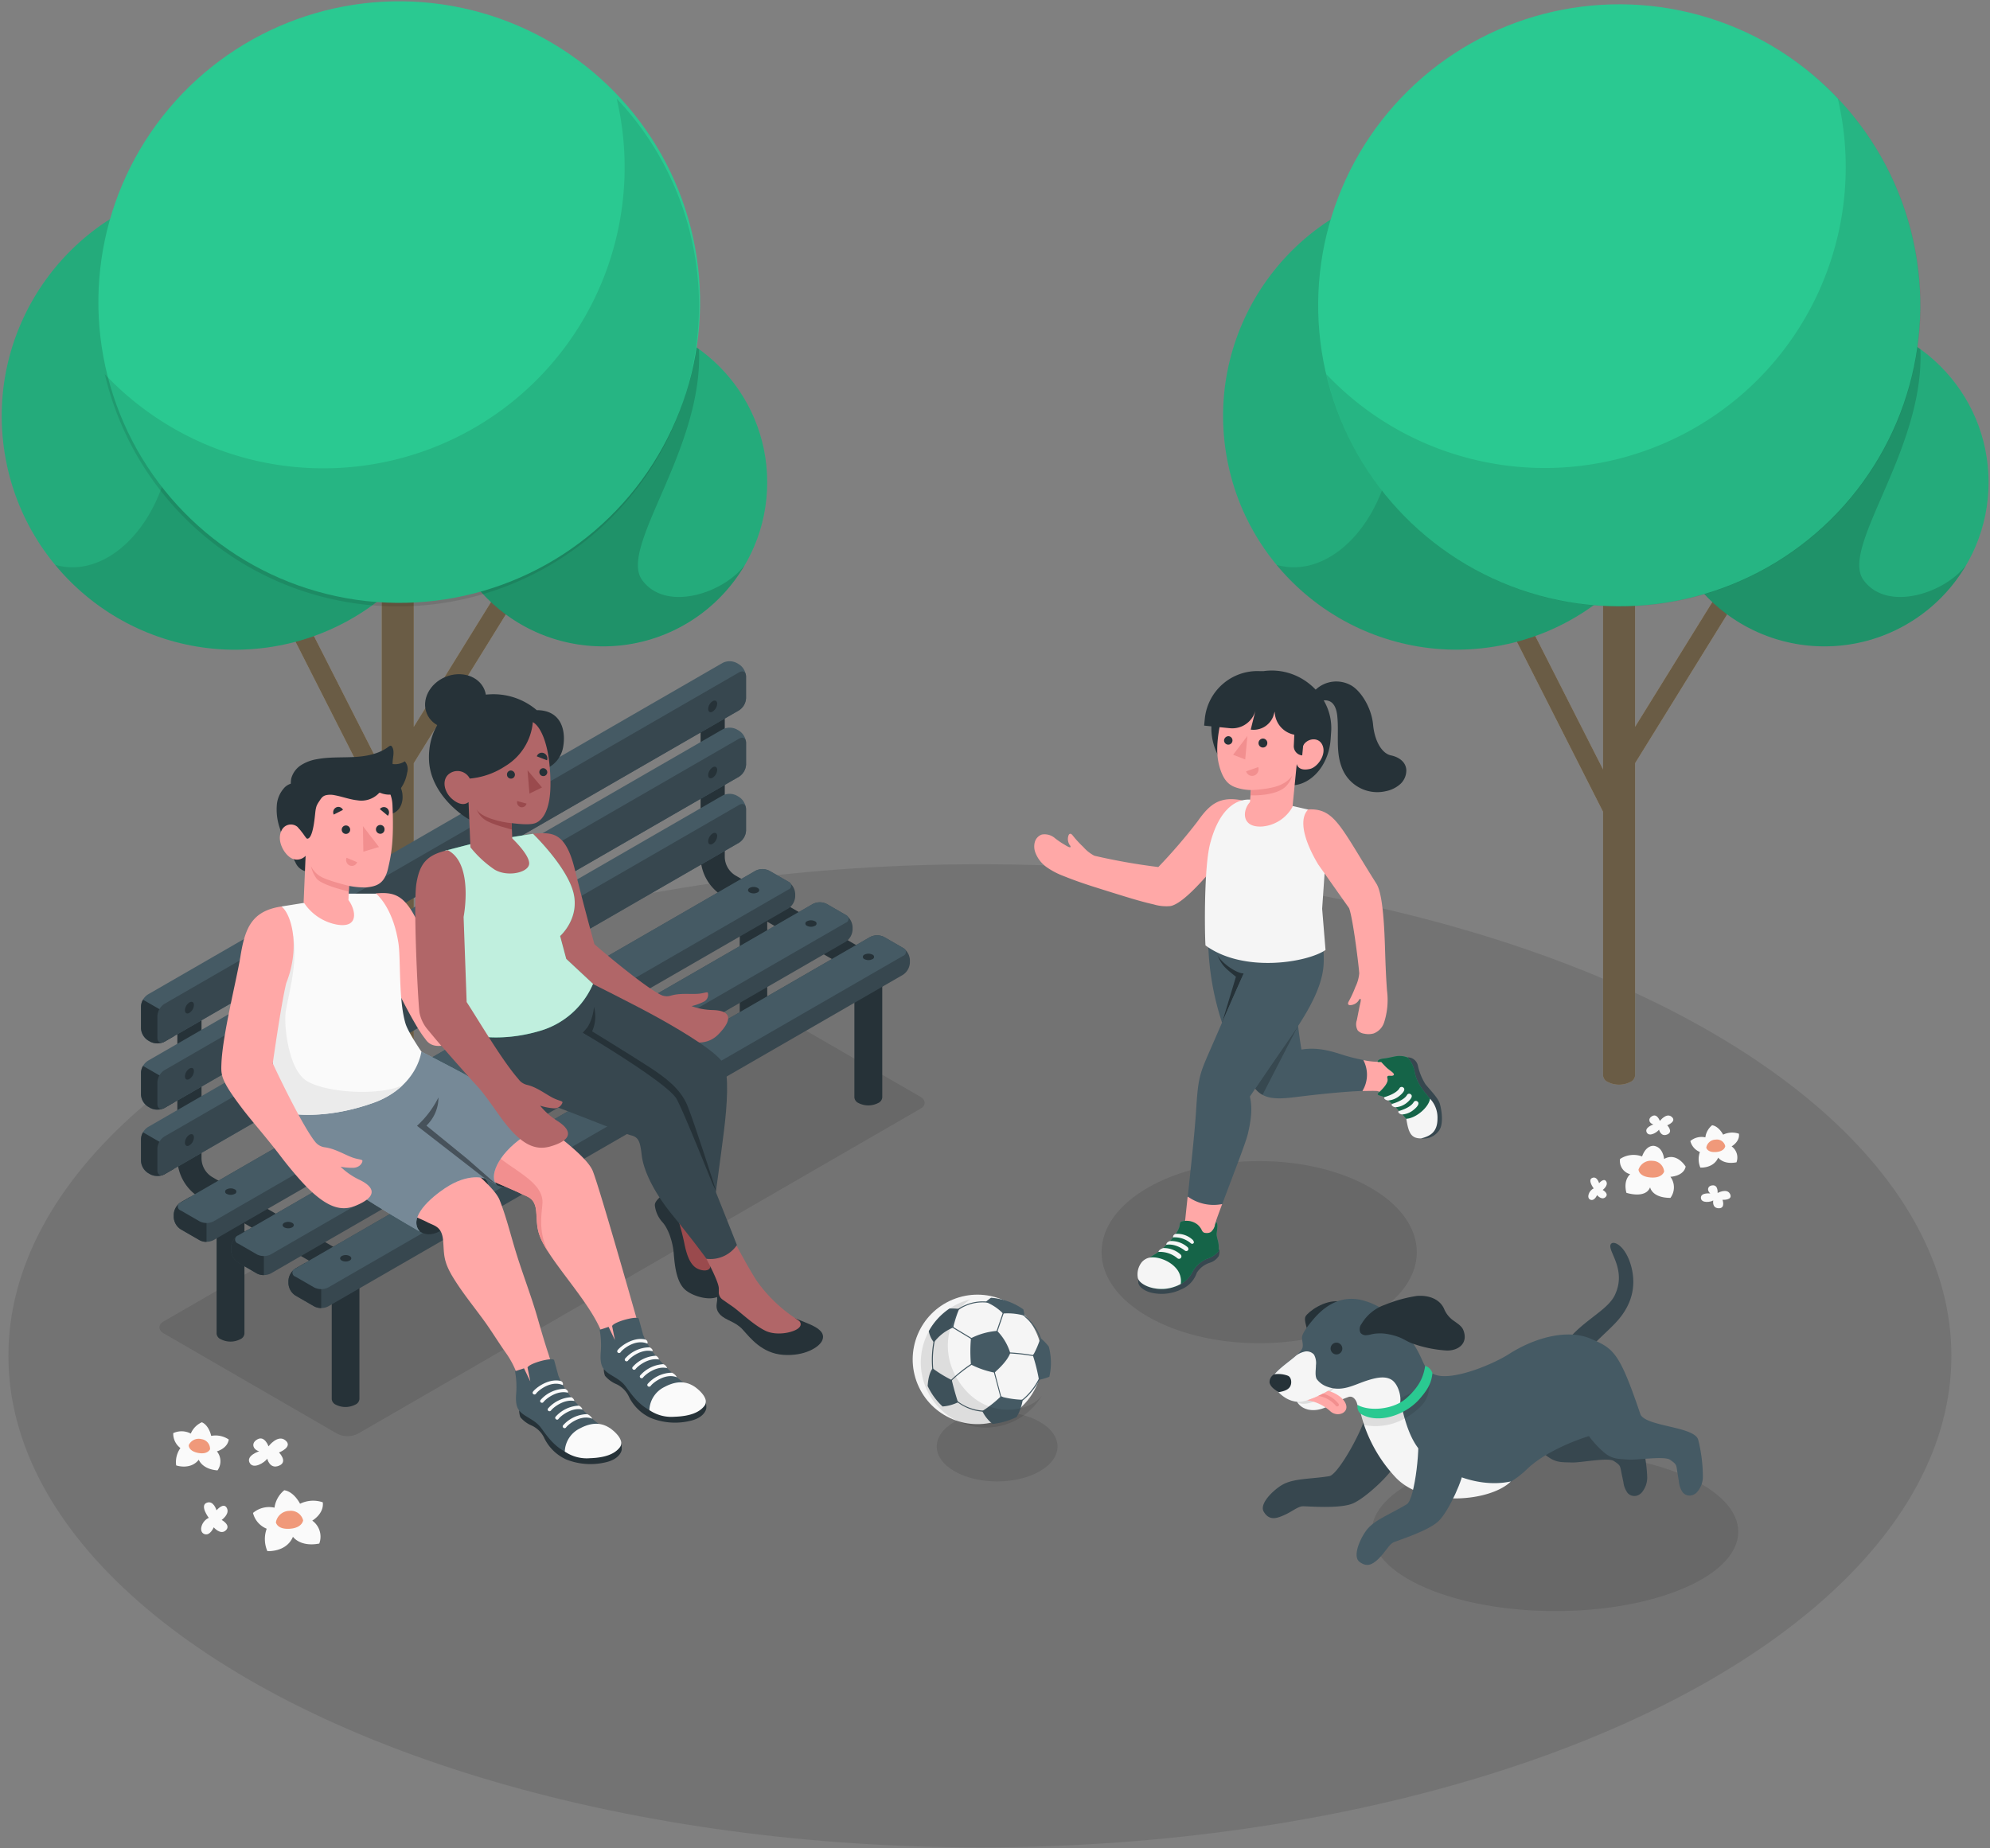 <svg height="431" width="464" xmlns="http://www.w3.org/2000/svg"><rect width="100%" height="100%" fill="#808080" stroke="none"/><g fill="none"><ellipse cx="228.48" cy="316.186" fill="#000" fill-opacity=".1" rx="226.52" ry="114.64"/><g fill="#000" opacity=".1" transform="translate(36.459 231.18)"><path d="M295.959 112.96c-16.771 7.227-16.771 18.937 0 26.154 16.77 7.217 43.703 7.227 60.375 0 16.673-7.227 16.682-18.927 0-26.154s-43.752-7.218-60.375 0zm-109.88-12.55c-5.495 3.17-5.495 8.324 0 11.503s14.413 3.18 19.918 0 5.495-8.333 0-11.502c-5.495-3.17-14.423-3.18-19.918 0z"/><ellipse cx="257.139" cy="60.829" rx="36.748" ry="21.237"/><path d="M178.137 27.388L46.998 103.165c-1.52.771-3.314.771-4.834 0l-40.447-23.4c-1.332-.77-1.332-2.023 0-2.793L132.866 1.205a5.264 5.264 0 0 1 4.824 0l40.447 23.39c1.332.77 1.332 2.063 0 2.793z"/></g><path d="M388.008 270.282s-.197-2.764-2.374-3.059c0 0-1.772-.295-2.757 2.469a5.688 5.688 0 0 0-5.14.59 3.197 3.197 0 0 0 2.373 3.55s-1.684 1.28-.887 4.338c0 0 4.442 1.476 5.525-1.288 0 0 .394 2.469 4.737 2.469a4.117 4.117 0 0 0 0-4.918s3.063-.099 3.555-2.37c0-.01-2.078-3.463-5.032-1.781z" fill="#fafafa"/><path d="M385.339 270.715a3.033 3.033 0 0 0-3.29 2.036s0 1.603 2.778 1.84c2.777.235 3.19-1.378 3.19-1.378a2.726 2.726 0 0 0-2.678-2.498z" fill="#f0997a"/><path d="M401.775 264.607s-.985-1.968-2.57-2.194a4.376 4.376 0 0 0-1.576 2.823 4.07 4.07 0 0 0-3.496.856 3.71 3.71 0 0 0 2.226 2.557 4.972 4.972 0 0 0 .108 3.64s3.072.226 4.156-2.332c0 0 1.142 1.702 4.264 1.102a3.185 3.185 0 0 0-1.133-3.718s1.97-1.111 1.704-2.95a4.84 4.84 0 0 0-3.683.216z" fill="#fafafa"/><path d="M400.032 265.767a2.254 2.254 0 0 0-2.186 1.85s.187 1.18 2.245 1.042c2.058-.138 2.176-1.367 2.176-1.367a1.97 1.97 0 0 0-2.235-1.525z" fill="#f0997a"/><g fill="#fafafa"><path d="M387.023 261.42s-.6-1.761-1.753-1.161-.758 1.711.246 1.967c0 0-2.156.708-1.556 1.86.6 1.15 2.462-.05 2.866-.65 0 0 .404 1.76 1.91 1.131 1.507-.63 0-2.144 0-2.144s2.305-.895 1.054-1.967-2.767.964-2.767.964zm13.462 16.79s.177-1.85-1.123-1.78c-1.3.068-1.388 1.249-.58 1.888 0 0-2.256-.256-2.187 1.043.069 1.298 2.265.983 2.876.59 0 0-.365 1.78 1.27 1.82 1.635.039.886-1.968.886-1.968s2.472.138 1.773-1.337c-.7-1.476-2.915-.256-2.915-.256zm-28.884-1.062s-1.497-1.968-.354-2.45 1.605 1.23 1.605 1.23 1.132-1.348 1.674-.394c.542.955-.837 1.968-.837 1.968s1.556.836.66 1.672-1.97-.472-1.97-.472-.61 1.485-1.566 1.072c-.955-.413-.344-2.154.788-2.626z"/></g><path d="M69.963 350.682s-1.389-2.823-3.684-3.148a6.333 6.333 0 0 0-2.274 4.063 5.786 5.786 0 0 0-5.013 1.23 5.353 5.353 0 0 0 3.19 3.678 7.104 7.104 0 0 0 .158 5.223s4.422.324 5.968-3.344c0 0 1.645 2.439 6.135 1.583a4.6 4.6 0 0 0-1.634-5.35s2.787-1.594 2.452-4.27a6.901 6.901 0 0 0-5.298.335z" fill="#fafafa"/><path d="M67.451 352.344a3.229 3.229 0 0 0-3.121 2.666s.256 1.692 3.21 1.505c2.954-.187 3.141-1.967 3.141-1.967a2.954 2.954 0 0 0-3.23-2.204z" fill="#f0997a"/><path d="M49.243 334.856s-.483-2.45-2.177-3.177a5.029 5.029 0 0 0-2.58 2.636 4.614 4.614 0 0 0-4.096-.099 4.247 4.247 0 0 0 1.674 3.482 5.611 5.611 0 0 0-.985 4.043s3.309 1.16 5.269-1.328c0 0 .738 2.203 4.362 2.489a3.636 3.636 0 0 0-.138-4.436s2.462-.65 2.767-2.764a5.49 5.49 0 0 0-4.096-.846z" fill="#fafafa"/><path d="M46.968 335.613A2.552 2.552 0 0 0 44.014 337s-.158 1.357 2.146 1.82c2.305.462 2.817-.856 2.817-.856a2.302 2.302 0 0 0-2.01-2.35z" fill="#f0997a"/><g fill="#fafafa"><path d="M62.606 337.295s-.866-2.528-2.53-1.662-1.084 2.449.364 2.813c0 0-3.102.984-2.246 2.665.857 1.682 3.546-.068 4.117-.934 0 0 .58 2.538 2.747 1.633 2.167-.905 0-3.079 0-3.079s3.32-1.298 1.517-2.813c-1.802-1.515-3.969 1.377-3.969 1.377zm-13.925 16.682s-2.146-2.833-.512-3.511c1.635-.68 2.315 1.75 2.315 1.75s1.634-1.967 2.402-.55c.769 1.416-1.201 2.793-1.201 2.793s2.235 1.2.985 2.41c-1.25 1.21-2.836-.689-2.836-.689s-.877 2.145-2.246 1.545c-1.369-.6-.541-3.06 1.093-3.748z"/></g><g transform="translate(276.731 -15.043)"><path d="M74.129 159.134l3.942-2.02 18.974 37.373v-45.889h7.47v35.945l19.388-31.323 3.785 2.346-23.172 37.453v72.825a1.853 1.853 0 0 1-1.094 1.518 5.806 5.806 0 0 1-5.283 0 1.853 1.853 0 0 1-1.094-1.518v-61.5z" fill="#d5b88a"/><path d="M74.129 159.134l3.942-2.02 18.974 37.373v-45.889h7.47v35.945l19.388-31.323 3.785 2.346-23.172 37.453v72.825a1.853 1.853 0 0 1-1.094 1.518 5.806 5.806 0 0 1-5.283 0 1.853 1.853 0 0 1-1.094-1.518v-61.5z" fill="#000" opacity=".5"/><ellipse cx="62.905" cy="112.091" fill="#2ac991" rx="54.446" ry="54.444" transform="rotate(-9.22 62.905 112.091)"/><ellipse cx="62.905" cy="112.091" fill="#000" opacity=".15" rx="54.446" ry="54.444" transform="rotate(-9.22 62.905 112.091)"/><path d="M45.832 98.185c-7.018-22.107-14.499-30.76-9.758-33.451 25.097-14.208 56.92-6.382 72.564 17.846 15.643 24.228 9.68 56.45-13.598 73.476-23.278 17.026-55.794 12.947-74.145-9.301 16.135 4.711 34.044-19.89 24.937-48.57z" fill="#000" opacity=".1"/><ellipse cx="148.672" cy="127.516" fill="#2ac991" rx="38.262" ry="38.261"/><ellipse cx="148.672" cy="127.516" fill="#000" opacity=".15" rx="38.262" ry="38.261"/><path d="M148.672 89.255a38.086 38.086 0 0 1 22.364 7.225c1.035 23.368-18.816 46.165-13.267 53.823 5.55 7.658 19.22 2.957 23.97-3.548-9.329 16.036-28.819 23.07-46.239 16.685s-27.75-24.345-24.506-42.612 19.125-31.575 37.678-31.573z" fill="#000" opacity=".15"/><ellipse cx="100.818" cy="86.241" fill="#2ac991" rx="70.197" ry="70.195" transform="rotate(-14.53 100.818 86.24)"/><path d="M32.526 102.305c7.33 31.286 34.97 53.6 67.1 54.17 32.129.57 60.543-20.748 68.98-51.755 8.436-31.006-5.26-63.782-33.25-79.568a70.324 70.324 0 0 1 16.43 12.882c7.206 30.855-7.156 62.712-35.05 77.744-27.893 15.032-62.4 9.511-84.21-13.473z" fill="#000" opacity=".1"/></g><g transform="translate(-8 -18)"><path d="M74.08 162.09l3.942-2.02 18.983 37.374v-45.89h7.471V187.5l19.388-31.322 3.794 2.346-23.182 37.452v72.826a1.853 1.853 0 0 1-1.094 1.518 5.786 5.786 0 0 1-5.273 0 1.853 1.853 0 0 1-1.094-1.518V207.3z" fill="#d5b88a"/><path d="M74.08 162.09l3.942-2.02 18.983 37.374v-45.89h7.471V187.5l19.388-31.322 3.794 2.346-23.182 37.452v72.826a1.853 1.853 0 0 1-1.094 1.518 5.786 5.786 0 0 1-5.273 0 1.853 1.853 0 0 1-1.094-1.518V207.3z" fill="#000" opacity=".5"/><ellipse cx="62.853" cy="115.064" fill="#2ac991" rx="54.446" ry="54.444" transform="rotate(-9.22 62.853 115.064)"/><ellipse cx="62.853" cy="115.064" fill="#000" opacity=".15" rx="54.446" ry="54.444" transform="rotate(-9.22 62.853 115.064)"/><path d="M45.782 101.142c-7.017-22.107-14.508-30.76-9.757-33.451 25.097-14.208 56.92-6.382 72.563 17.846 15.644 24.228 9.68 56.45-13.597 73.476-23.278 17.026-55.794 12.946-74.145-9.301 16.135 4.71 34.044-19.89 24.936-48.57z" fill="#000" opacity=".1"/><ellipse cx="148.623" cy="130.473" fill="#2ac991" rx="38.262" ry="38.261"/><ellipse cx="148.623" cy="130.473" fill="#000" opacity=".15" rx="38.262" ry="38.261"/><path d="M148.623 92.212a38.027 38.027 0 0 1 22.354 7.225c1.044 23.368-18.806 46.165-13.257 53.823 5.549 7.658 19.21 2.957 23.97-3.548-9.329 16.036-28.82 23.07-46.24 16.685s-27.749-24.346-24.506-42.613 19.125-31.574 37.679-31.572z" fill="#000" opacity=".15"/><ellipse cx="101.085" cy="88.447" fill="#2ac991" rx="70.147" ry="70.145" transform="rotate(-18.072 101.085 88.447)"/><path d="M32.437 105.261c7.34 31.274 34.974 53.575 67.094 54.145 32.12.57 60.527-20.736 68.973-51.73 8.445-30.993-5.228-63.765-33.197-79.567a70.738 70.738 0 0 1 16.48 12.882 70.192 70.192 0 0 1-68.334 86.22 70.03 70.03 0 0 1-51.016-21.95z" fill="#000" opacity=".1"/></g><g transform="translate(207.825 296.754)"><circle cx="20.08" cy="20.266" fill="#f5f5f5" r="15.095" transform="rotate(-22.443 20.08 20.266)"/><g fill="#455a64"><path d="M24.68 13.615c-2.13.166-4.206.75-6.11 1.717a33.901 33.901 0 0 0 0 6.131 20.717 20.717 0 0 0 5.463 1.883s2.943-2.413 3.698-4.58a12.644 12.644 0 0 0-3.05-5.15z"/><path d="M14.508 12.752l-.422-.853-.088.127-.069.089.403.804L18.5 15.43l.45.334.05-.089a.51.51 0 0 1 .108-.098l-.48-.343zm8.662-5.885c-.344 0-.726-.079-1.148-.108a10.28 10.28 0 0 0-6.278 1.618l-.844.49c.031.074.057.15.079.226l.902-.52a9.927 9.927 0 0 1 6.131-1.579c.53 0 .981.088 1.423.147a.795.795 0 0 1-.265-.274zm2.972 2.02l-.206.667-1.373 4.022-.324.854c.078.009.154.029.226.058l.323-.833 1.374-4.022.206-.677a.863.863 0 0 1-.226-.069zm7.308 10.006a4.718 4.718 0 0 1-.48.353 47.37 47.37 0 0 0-5.229-.598h-.088a3.1 3.1 0 0 0-.314 0c.005.078.005.157 0 .235.133-.015.268-.015.402 0 1.756.106 3.504.306 5.238.598a2.61 2.61 0 0 0 .461-.343 2.06 2.06 0 0 1 .01-.245zm-2.197-8.426a11.771 11.771 0 0 1 3.374 4.845c.057.183.097.37.118.56a1.07 1.07 0 0 1 .226-.089 2.805 2.805 0 0 0-.118-.54 11.997 11.997 0 0 0-3.433-4.904l-.295-.284a8.318 8.318 0 0 0-.569-.5.53.53 0 0 1 0 .107l-.088.079c.177.137.353.294.55.48s.127.138.235.246zm-7.092 12.88a8.19 8.19 0 0 1 .274-.825.863.863 0 0 1-.284.089 9.306 9.306 0 0 0-.226.706l1.491 5.64 1.08.736h.058a.98.98 0 0 1 .245-.059 46.52 46.52 0 0 1-1.206-.824zm10.496.765c-.108.284-.236.578-.373.873a15.057 15.057 0 0 1-3.688 4.6c-.216.108-.589.304-.981.471a.795.795 0 0 1 .186.177c.451-.206.834-.403.932-.452a15.018 15.018 0 0 0 3.777-4.698c.127-.275.245-.55.353-.815a.98.98 0 0 1-.206-.156zm-15.43-3.16l-.717.413a32.97 32.97 0 0 0-4.492 3.6 12.14 12.14 0 0 0-.471.873l.167.216c.176-.383.363-.726.49-.981a35.137 35.137 0 0 1 4.434-3.492c.294-.177.559-.314.785-.432a1.05 1.05 0 0 1-.197-.196zm3.335 11.321c-.403 0-.854 0-1.354-.079-2.02-.148-3.958-.862-5.591-2.06s-.324-.078-.726-.225a2.09 2.09 0 0 1 0 .245c.333.108.598.177.677.196a11.124 11.124 0 0 0 5.699 2.1c.46 0 .883.058 1.265.068a.53.53 0 0 1 .03-.245zm-12.87-9.152a.48.48 0 0 1 .235 0 7.308 7.308 0 0 1-.167-.805 23.14 23.14 0 0 1 .295-5.974c.066-.361.154-.718.264-1.069a.48.48 0 0 1-.166 0h-.079c-.101.323-.186.65-.255.981a23.356 23.356 0 0 0-.284 6.053c.03.275.083.547.157.814z"/><path d="M22.012 6.867a11.84 11.84 0 0 1 4.042 2.697 14.37 14.37 0 0 1 4.993.51 9.81 9.81 0 0 0-.265-1.481 15.097 15.097 0 0 0-7.534-2.707c-.43.302-.843.63-1.236.98zm14.714 10.427a11.654 11.654 0 0 0-1.961-2.01 21.06 21.06 0 0 1-1.747 4.09 39.404 39.404 0 0 1 1.403 5.66 14.469 14.469 0 0 0 2.423-.716c.249-1.088.374-2.2.373-3.316a15.421 15.421 0 0 0-.49-3.708zM11.948 31.243a9.554 9.554 0 0 0 3.6-.981s-.765-2.295-1.452-5.18a29.428 29.428 0 0 1-4.453-2.726s-.981.98-1.168 4.12a15.342 15.342 0 0 0 3.473 4.767zM8.73 13.674c.187.96.601 1.862 1.207 2.63 1.15-1.543 2.7-2.74 4.483-3.463.357-1.48.82-2.932 1.383-4.346a14.763 14.763 0 0 0-2.246-.088 15.352 15.352 0 0 0-4.827 5.267zm21.915 16.01a22.356 22.356 0 0 1-5.14-.766 26.485 26.485 0 0 1-4.297 3.394 8.593 8.593 0 0 0 2.413 3.002 16.676 16.676 0 0 0 5.591-1.609 11.477 11.477 0 0 0 1.433-4.022z"/></g><path d="M35.078 28.712c-2.54 3.61-12.32 5.886-18.559-2.217-6.239-8.102-2.639-17.402 1.903-20.227a15.165 15.165 0 1 0 16.676 22.444z" fill="#000" opacity=".1"/></g><g><g fill="#37474f"><path d="M318.603 329.106c0 2.845-6.466 14.818-8.676 15.144-4.245.702-8.362.464-11.044 2.075-2.054 1.235-5.326 4.386-4.216 6.223 1.11 1.838 2.516 1.729 4.275.988 2.23-.88 3.596-2.242 4.853-2.262 1.258-.02 8.608.642 11.664-.672 3.055-1.314 9.069-7.043 9.825-9.147s-6.681-12.349-6.681-12.349zm64.073 6.797c-.855-3.171-12.076-2.608-13.697-5.434l-11.84 5.039a12.265 12.265 0 0 0 3.93 4.317c1.965 1.373 3.43 1.136 5.375 1.234 1.945.1 8.47-1.234 9.826-.355 1.63 1.057 1.454 1.077 1.837 2.963l.413 1.976c.103.914.442 1.786.982 2.529a2.114 2.114 0 0 0 2.751.346 2.95 2.95 0 0 0 .443-.336 5.45 5.45 0 0 0 1.375-3.784 35.848 35.848 0 0 0-1.395-8.495zm-19.003-20.558c3.488-6.628 10.73-9.147 12.773-13.168 2.781-5.581-.982-9.74-.982-11.548s3.665-.662 5.03 5.305c.983 4.465-.216 8.456-3.252 11.953-2.79 3.23-8.627 7.438-9.246 11.183z"/></g><path d="M395.98 335.834c-.727-3.191-11.958-3.083-13.461-5.928-4.913-14.511-6.22-15.4-11.575-17.692-5.777-2.48-13.5 0-18.954 3.467-4.264 2.746-14.424 6.816-17.99 4.613-8.794.988-19.563 3.952-16.704 9.474s2.948 8.288 7.93 13.741c7.948 8.743 22.913 6.787 30.793-.869 3.861-3.754 10.484-6.5 14.463-7.735a23.006 23.006 0 0 0 3.783 4.02c1.877 1.453 3.37 1.275 5.316 1.453s8.509-.89 9.825.05c1.592 1.115 1.415 1.125 1.72 3.032l.324 1.976c.071.918.376 1.802.884 2.568a2.115 2.115 0 0 0 2.742.454c.162-.087.314-.193.452-.316a5.399 5.399 0 0 0 1.523-3.724 35.616 35.616 0 0 0-1.071-8.584z" fill="#455a64"/><path d="M330.55 337.543c-2.485-3.36-3.527-8.605-3.979-10.729l-6.642-1.195-2.947 3.33c.12.253.225.513.314.78a33.79 33.79 0 0 0 7.959 14.64c6.563 7.23 22.157 5.927 27.04 1.106-8.627 1.857-18.148-3.062-21.744-7.932z" fill="#f5f5f5"/><path d="M312.305 303.51c-3.46-.464-7.301 2.401-7.91 3.508-.61 1.106 1.346 5.423 1.346 5.423z" fill="#263238"/><path d="M327.023 328.938a11.939 11.939 0 0 1-9.678-.573 1.427 1.427 0 0 1-.806-.73c.05-.8-.638-2.45-1.886-2.075a44.603 44.603 0 0 0-4.913 2.272c-.26.142-.53.267-.806.375-3.36 1.373-5.738.119-6.485-1.304-3.537-.306-5.6-3.724-5.895-4.346-.884-1.877 3.675-4.712 5.699-6.48s1.503-2.115 1.326-4.031c-.098-1.107 1.838-3.428 2.752-4.495 2.947-3.438 6.877-5.69 11.869-4.179 4.991 1.512 8.273 4.831 11.84 10.778 1.68 2.805 1.778 4.159 3.026 5.473" fill="#455a64"/><path d="M328.527 330.193c4.382-2.964 4.411-4.485 4.913-7.686l-10.976 5.7-3.635-.05c-.462.268-.914.564-1.366.87-.059.237-.128.455-.187.702.148.681.325 1.55.57 2.558 3.696.767 7.543.013 10.68-2.094z" fill="#000" opacity=".1"/><path d="M302.243 316.096a5.381 5.381 0 0 1 1.867-.87c.824-.219 1.7.045 2.27.682.41.757.568 1.626.452 2.48 0 .988-.266 2.292.157 3.18a5.11 5.11 0 0 0 2.564 1.848c3.469 1.255 6.17-.504 9.207-1.472 1.72-.543 4.048-1.195 5.68-.188s2.426 4.16 1.964 5.612c-3.851 2.064-8.764 2.499-9.904.266a6.577 6.577 0 0 0-.187-.652c-.088-.227-.687-1.53-1.817-1.225a29.946 29.946 0 0 0-4.324 1.927c-.405.218-.822.416-1.248.592-3.36 1.374-5.748.05-6.494-1.373-3.538-.306-5.6-3.724-5.896-4.346-.825-1.867 3.744-4.693 5.709-6.461z" fill="#f5f5f5"/><path d="M316.54 327.634c2.8 1.59 8.489 1.087 11.466-1.64 2.437-2.232 3.812-4.267 4.294-7.468.82.252 1.459.902 1.7 1.729-.246 1.827-.6 3.26-3.056 6.046-3.174 3.605-9.492 5.927-13.638 3.428a2.18 2.18 0 0 1-.767-2.095z" fill="#2ac991"/><path d="M298.126 324.66c1.18-.187 2.29-.533 2.722-1.382.432-.85.226-2.154-.58-2.46a6.423 6.423 0 0 0-3.193-.316 2.087 2.087 0 0 0-1.061 1.926c.226.968 1.05 1.541 2.112 2.233z" fill="#263238"/><path d="M302.469 326.903c1.769.188 5.836-1.452 9.315-3.951a13.522 13.522 0 0 1-5.483 3.951c-3.075 1.057-3.832 0-3.832 0z" fill="#000" opacity=".1"/><path d="M304.798 326.548a10.303 10.303 0 0 1 5.394 2.568c1.621 1.482 4.48.395 3.577-1.768-.904-2.164-4.088-3.013-4.088-3.013a24.725 24.725 0 0 1-4.883 2.213z" fill="#ffa8a7"/><path d="M312.982 314.456a1.373 1.373 0 0 0-.872-1.25 1.36 1.36 0 0 0-1.483.334 1.379 1.379 0 0 0-.257 1.506c.225.508.733.829 1.286.813a1.37 1.37 0 0 0 1.326-1.403zm9.65-3.467a9.627 9.627 0 0 0-2.772.158 6.756 6.756 0 0 1-1.395.237c-.48.015-.94-.193-1.248-.563a1.984 1.984 0 0 1 .246-2.085 10.19 10.19 0 0 1 5.512-4.475 31.956 31.956 0 0 1 7.35-2.035c2.898-.247 5.492.78 6.455 3.162a6.228 6.228 0 0 0 1.887 2.41c1.07.8 2.112 1.363 2.525 2.37 1.189 2.964-.983 4.822-3.832 4.782a28.86 28.86 0 0 1-7.86-1.58c-1.17-.366-2.24-1.156-3.41-1.581a14.154 14.154 0 0 0-3.459-.8z" fill="#263238"/><path d="M330.403 333.473c.983 2.647-.452 16.131-2.377 17.317-3.665 2.252-7.556 3.596-9.443 6.095-1.444 1.916-3.301 6.085-1.582 7.36s2.948.652 4.343-.652c1.74-1.67 2.496-3.448 3.655-3.952 1.16-.504 8.215-2.657 10.553-5.038s5.768-9.958 5.699-12.19-10.848-8.94-10.848-8.94z" fill="#455a64"/><path d="M311.764 327.99c.147.006.286-.072.358-.2s.067-.289-.014-.413a6.875 6.875 0 0 0-3.626-2.38 16.91 16.91 0 0 1-1.1.533 6.81 6.81 0 0 1 4.078 2.282c.067.104.18.17.304.178z" fill="#f28f8f"/></g><g><path d="M333.776 256.993a8.512 8.512 0 0 0-.924-.858 9.047 9.047 0 0 1-2.574-3.068c-.658-1.52-.57-3.315-1.523-4.687a3.926 3.926 0 0 0-2.859-1.598c-1.395-.138-1.965.592-3.222.79a16.498 16.498 0 0 1-4.805-.356l-.196 7.212c1.287 0 2.456-.06 3.429 0 1.63.414 2.947 1.756 4.165 2.871a25.669 25.669 0 0 1 3.37 3.877c.362.479.653 1.007.865 1.569.092.374.203.743.334 1.105a2.183 2.183 0 0 0 3.095.78 4.671 4.671 0 0 0 1.866-3.424 5.275 5.275 0 0 0-1.021-4.213z" fill="#ffa8a7"/><path d="M328.215 246.575c1.113 0 2.086.754 2.368 1.835a13.637 13.637 0 0 0 1.758 4.39c.934 1.224 2.948 3.167 3.37 4.568.423 1.4.983 4.933-.255 6.373a4.354 4.354 0 0 1-4.087 1.737c-1.435-.237-3.154-18.903-3.154-18.903z" fill="#37474f"/><path d="M255.354 206.905c-2.466-.779-4.912-1.618-7.32-2.594a17.511 17.511 0 0 1-3.93-2.042 7.365 7.365 0 0 1-2.701-3.463 4.05 4.05 0 0 1-.118-2.437 2.59 2.59 0 0 1 1.621-1.746 3.693 3.693 0 0 1 3.056.828c.71.566 1.462 1.077 2.25 1.53.166.098 1.493.986 1.404.434a.82.82 0 0 0-.186-.336 2.495 2.495 0 0 1-.285-2.259.582.582 0 0 1 .285-.355c.255-.099.51.138.678.355a25.197 25.197 0 0 0 2.505 2.723 8.848 8.848 0 0 0 2.564 2.022 144.332 144.332 0 0 0 14.904 2.635 128.106 128.106 0 0 0 9.187-10.695c2.849-4.074 5.226-5.87 10.345-4.863-.805 2.278-.265 4.873-1.326 8.879 0 0-10.807 15.035-15.415 15.785a10.363 10.363 0 0 1-3.881-.395c-3.488-.79-6.877-1.904-10.316-2.96z" fill="#ffa8a7"/><path d="M312.947 245.954c-3.006-.987-5.964-1.757-9.5-1.194-1.867-11.257-1.818-23.599-5.493-31.817-4.814.632-10.571 6.906-16.25 6.58a64.567 64.567 0 0 0 3.046 18.39 68.56 68.56 0 0 0 7.182 14.927c2.161 3.6 5.187 3.64 10.532 2.96 3.586-.445 10.237-1.204 15.209-1.392a7.257 7.257 0 0 0 .196-7.211 42.603 42.603 0 0 1-4.922-1.243z" fill="#455a64"/><path d="M328.637 261.847a41.359 41.359 0 0 0-5.698-5.92c-.845-.473-2.191-.424-1.513-1.065.678-.641 2.417-2.25 2.093-3.344-.325-1.095.982-.346 1.424-.77.442-.424-.982-1.115-1.749-1.894-.766-.78-1.14-1.204-1.14-1.204h-.815s-.196-.631 1.366-.799c1.562-.167 2.869-.68 3.93-.592a5.012 5.012 0 0 1 1.64.336 6.916 6.916 0 0 1 1.651 3.226c.393 2.713 2.22 4.725 3.134 5.86 1.592 1.973 2.063 3.266 1.385 4.933s-5.708 1.233-5.708 1.233z" fill="#2ac991"/><path d="M328.637 261.847a41.359 41.359 0 0 0-5.698-5.92c-.845-.473-2.191-.424-1.513-1.065.678-.641 2.417-2.25 2.093-3.344-.325-1.095.982-.346 1.424-.77.442-.424-.982-1.115-1.749-1.894-.766-.78-1.14-1.204-1.14-1.204h-.815s-.196-.631 1.366-.799c1.562-.167 2.869-.68 3.93-.592a5.012 5.012 0 0 1 1.64.336 6.916 6.916 0 0 1 1.651 3.226c.393 2.713 2.22 4.725 3.134 5.86 1.592 1.973 2.063 3.266 1.385 4.933s-5.708 1.233-5.708 1.233z" fill="#000" opacity=".5"/><path d="M294.378 255.326l8.282-16.091-10.001 14.64a5.773 5.773 0 0 0 1.72 1.45z" fill="#000" opacity=".2"/><path d="M290.006 227.021c-1.434 3.197-4.028 9.047-5.07 11.514l3.243-10.744c-2.78-2.24-3.223-2.624-4.333-5.071a12.998 12.998 0 0 0 6.16 4.301zm11.299-43.872l-4.215.306a13.615 13.615 0 0 1-10.618-3.951 13.735 13.735 0 0 1-3.992-10.64c.492-7.36 7.664-12.964 14.993-12.46 7.33.493 13.401 6.846 12.91 14.206l-.128 1.815c-.432 6.068-4.539 10.566-8.95 10.724z" fill="#263238"/><path d="M306.767 160.833a7.022 7.022 0 0 1 8.106-1.085c2.417 1.253 4.912 5.298 5.276 9.195.363 3.897 2.053 6.777 4.185 7.221 1.69.346 3.419 1.411 3.566 3.325a4.3 4.3 0 0 1-1.395 3.354 7.112 7.112 0 0 1-3.31 1.648c-4.435 1.065-8.95-1.43-10.425-5.762-1.375-3.759-.52-7.942-.982-11.917-.157-1.312-.61-2.792-1.818-3.295-1.208-.504-2.22.088-3.232.453v-1.637c.03-.217-.118-1.352.03-1.5z" fill="#263238"/><path d="M283.522 284.814c.128-.483.688-1.973 1.444-4.015l-8.046-1.746c-.187 1.785-.374 3.502-.531 5.06a13.74 13.74 0 0 1-.874 3.631 32.436 32.436 0 0 1-8.568 9.777c-.098.07-.186.109-.294.197-.12.08-.23.177-.325.286a.841.841 0 0 0-.176.681c.076.191.21.353.383.464a7.891 7.891 0 0 0 6.003 1.046 6.099 6.099 0 0 0 4.205-2.674 20.144 20.144 0 0 1 2.692-3.187c1.14-1.164 3.419-.887 4.215-2.259.58-.986 0-1.973-.217-2.733a7.19 7.19 0 0 1 .089-4.528z" fill="#ffa8a7"/><path d="M304.42 210.418c-.296-.612-.482-.987-.482-.987l-20.986-.75c-.236 4.48-.983 7.557-.776 10.852 1.15 1.056.756 1.56 1.67 3.138.982 1.973 4.736 4.498 6.16 4.301-2.564 5.633-5.423 12.381-7.997 18.232-2.31 5.278-2.653 6.314-3.095 13.387-.364 5.772-1.258 13.694-1.965 20.452a10.273 10.273 0 0 0 8.047 1.746c1.964-5.337 5.433-14.137 5.944-16.298.884-3.69 1.06-6.363.49-8.77 0 0 5.316-7.893 8.195-11.968 4.234-6.087 8.754-12.825 9.009-19.08s-1.582-9.49-4.215-14.255z" fill="#455a64"/><path d="M284.14 291.355c.364.118.168 1.243 0 1.608a3.843 3.843 0 0 1-1.964 1.49 5.603 5.603 0 0 0-3.124 2.368 6.402 6.402 0 0 1-3.606 3.857 10.483 10.483 0 0 1-7.212.73c-2.033-.602-2.672-1.618-2.8-2.14-.058-.7-.058-1.403 0-2.102z" fill="#37474f"/><path d="M281.33 293.585a5.657 5.657 0 0 0 2.82-1.835c.197-2.398-.658-3.069-.442-4.37.334-2.063 0-2.339-.206-2.33-.088.287-.304 1.037-.304 1.037-.19.472-.486.894-.865 1.233-.386.213-.833.29-1.267.217a1.058 1.058 0 0 1-.511-.178 1.302 1.302 0 0 1-.334-.453 3.944 3.944 0 0 0-1.052-1.362 4.142 4.142 0 0 0-3.409-.74.98.98 0 0 0-.403.129c-.275.187-.245.601-.314.937-.295 1.41-1.63 2.96-2.85 4.202a14.665 14.665 0 0 1-2.72 2.339 13.247 13.247 0 0 0-2.86 2.11 4.047 4.047 0 0 0-.894 3.602 3.12 3.12 0 0 0 2.034 1.924 8.693 8.693 0 0 0 2.653.532 8.809 8.809 0 0 0 3.419-.483 7.158 7.158 0 0 0 4.116-3.275 6.949 6.949 0 0 1 3.39-3.236z" fill="#2ac991"/><path d="M281.33 293.585a5.657 5.657 0 0 0 2.82-1.835c.197-2.398-.658-3.069-.442-4.37.334-2.063 0-2.339-.206-2.33-.088.287-.304 1.037-.304 1.037-.19.472-.486.894-.865 1.233-.386.213-.833.29-1.267.217a1.058 1.058 0 0 1-.511-.178 1.302 1.302 0 0 1-.334-.453 3.944 3.944 0 0 0-1.052-1.362 4.142 4.142 0 0 0-3.409-.74.98.98 0 0 0-.403.129c-.275.187-.245.601-.314.937-.295 1.41-1.63 2.96-2.85 4.202a14.665 14.665 0 0 1-2.72 2.339 13.247 13.247 0 0 0-2.86 2.11 4.047 4.047 0 0 0-.894 3.602 3.12 3.12 0 0 0 2.034 1.924 8.693 8.693 0 0 0 2.653.532 8.809 8.809 0 0 0 3.419-.483 7.158 7.158 0 0 0 4.116-3.275 6.949 6.949 0 0 1 3.39-3.236z" fill="#000" opacity=".5"/><g fill="#f5f5f5"><path d="M277.97 289.027a5.174 5.174 0 0 0-3.84-1.273s-.688.168-.61.809a5.79 5.79 0 0 1 4.097 1.342c.256.207.472.237.688 0 .216-.237-.118-.73-.334-.878zm-1.13 1.766a5.791 5.791 0 0 0-4.057-1.372s-.845.227-.854.878c0 0 1.896-.503 4.313 1.313a.51.51 0 0 0 .835-.178.613.613 0 0 0-.236-.641zm-1.463 2.515a.584.584 0 0 0-.118-.76 5.88 5.88 0 0 0-4.028-1.499s-.983.276-1.14.908a6.33 6.33 0 0 1 4.421 1.46.578.578 0 0 0 .855-.089zm-1.208 2.398a4.511 4.511 0 0 1 1.14 3.72 7.696 7.696 0 0 1-1.524.67 8.809 8.809 0 0 1-3.419.483 8.693 8.693 0 0 1-2.652-.532c-.875-.336-2.103-.987-2.398-1.974a4.542 4.542 0 0 1 .983-3.817c.378-.4.847-.7 1.366-.879 1.876-.572 4.941.523 6.504 2.329zm30.85-106.914c2.534.444 3.212 1.904 3.762 4.43.32 1.451.482 2.933.482 4.42l-.983 14.285.786 9.619c-4.224 2.91-19.109 5.436-27.99-1.075-.207-3.187-.354-18.193 1.07-23.678 1.965-7.626 5.748-10.595 9.471-10.31l8.95 1.293z"/></g><path d="M323.037 224.15c.098 2.615.216 4.933.373 6.906.321 2.519.076 5.078-.717 7.488a4.116 4.116 0 0 1-2.387 2.457 4.492 4.492 0 0 1-2.2.06 2.443 2.443 0 0 1-1.534-.77 2.881 2.881 0 0 1-.206-2.378c.216-1.065.413-2.14.639-3.216 0-.148.599-2.062.049-1.717a.769.769 0 0 0-.236.296 2.444 2.444 0 0 1-1.965 1.125.568.568 0 0 1-.442-.119c-.187-.207-.059-.532.079-.769a26.502 26.502 0 0 0 1.542-3.354c.49-.988.794-2.058.894-3.157 0-.78-1.366-12.46-2.358-15.203l-7.211-10.211c-2.948-4.933-4.775-10.33-2.329-12.825 6.2-.316 7.506 4.025 15.926 17.353 1.838 2.96 1.916 13.881 2.083 18.035zm-20.19-49.93c.482.346.6.504.983-.305.874-1.746 3.723-2.23 4.578 0 .855 2.23-1.287 5.012-2.947 5.396-2.83.661-3.105-1.154-3.105-1.154l-.983 9.994a8.938 8.938 0 0 1-7.093 4.597c-4.912.286-4.588-3.828-2.83-5.692l.217-2.812a11.746 11.746 0 0 1-3.596-.641c-1.523-.543-2.643-1.579-3.488-4.035-1.13-3.315-1.042-6.827.471-13.319 1.76-7.517 11.102-7.024 15.651-3.64 4.55 3.384 2.142 11.612 2.142 11.612z" fill="#ffa8a7"/><path d="M303.85 173.915l-.217 2.25a2.158 2.158 0 0 1-1.965-2.26l.226-4.716 3.036.8z" fill="#263238"/><path d="M294.408 156.561c-3.25-.33-6.497.65-9.027 2.723s-4.135 5.073-4.463 8.337l-.157 1.598 5.993.602a5.592 5.592 0 0 0 6.013-4.282l-1.14 4.607a4.91 4.91 0 0 0 5.247-3.088l.344-1.134a5.604 5.604 0 0 0 5.01 5.475h1.444l.58-8.622zm-.963 16.693a1.03 1.03 0 0 0 .987 1.07 1.03 1.03 0 0 0 1.066-.991 1.048 1.048 0 0 0-.982-1.105 1.063 1.063 0 0 0-1.071 1.026z" fill="#263238"/><path d="M293.376 178.897l-2.83.987c.111.381.371.701.721.887.35.186.76.222 1.136.1a1.56 1.56 0 0 0 .973-1.974z" fill="#f28f8f"/><path d="M284.583 169.288l2.387-.77a1.194 1.194 0 0 0-1.533-.839 1.303 1.303 0 0 0-.854 1.609zm.825 3.384a.985.985 0 0 0 .956.982c.53.015.976-.396 1.007-.928s-.364-.993-.892-1.04a1.043 1.043 0 0 0-1.07.986z" fill="#263238"/><path d="M290.851 171.626l-.51 5.485-2.82-1.095zm.865 12.618s4.912-.128 7.23-1.39a6.215 6.215 0 0 0 2.359-1.974 6.152 6.152 0 0 1-1.435 2.466c-2.387 2.427-8.243 2.121-8.243 2.121z" fill="#f28f8f"/><g fill="#f5f5f5"><path d="M327.91 260.91c2.368-.168 5.256-2.763 5.522-4.686a6.388 6.388 0 0 1 1.739 4.636c0 3.197-1.73 4.085-3.802 4.618-2.29.02-2.948-1.174-3.459-4.568zm-1.66-1.835s2.653-.73 3.38-2.062a.58.58 0 0 1 .884-.128c.53.414.049 1.144-.776 1.825a4.677 4.677 0 0 1-2.722 1.184c-.707 0-1.336-.642-.766-.82zm-1.543-1.687s2.643-.72 3.37-2.052a.58.58 0 0 1 .884-.129c.531.415 0 1.135-.776 1.826a4.677 4.677 0 0 1-2.721 1.183c-.698 0-1.336-.611-.757-.828zm-1.758-1.579s2.652-.73 3.38-2.062a.58.58 0 0 1 .884-.118c.53.404.049 1.134-.776 1.825a4.746 4.746 0 0 1-2.722 1.184c-.698-.02-1.336-.641-.766-.829z"/></g></g><g><g fill="#263238"><path d="M140.616 262.29a2.797 2.797 0 0 1-1.408-.373l-30.353-17.548a10.818 10.818 0 0 1-5.393-9.324V199.96a2.824 2.824 0 0 1 5.65 0v35.045a5.154 5.154 0 0 0 2.558 4.446l30.412 17.538a2.822 2.822 0 0 1-1.417 5.262zm-62.064 35.027a2.806 2.806 0 0 1-1.408-.384l-30.402-17.547a10.818 10.818 0 0 1-5.393-9.325v-35.056a2.824 2.824 0 0 1 5.64 0v35.086a5.144 5.144 0 0 0 2.568 4.446l30.402 17.518a2.822 2.822 0 0 1-1.407 5.262zm122.002-70.308a2.797 2.797 0 0 1-1.408-.374l-30.402-17.548a10.818 10.818 0 0 1-5.393-9.324v-35.085a2.822 2.822 0 0 1 4.28-2.583 2.822 2.822 0 0 1 1.36 2.583v35.085a5.144 5.144 0 0 0 2.568 4.446l30.402 17.537a2.822 2.822 0 0 1-1.407 5.263z"/><path d="M83.807 293.815v32.46a1.564 1.564 0 0 1-.984 1.298 4.983 4.983 0 0 1-4.537 0 1.574 1.574 0 0 1-.935-1.299v-32.459zm-26.81-15.265v32.459a1.574 1.574 0 0 1-.984 1.308 4.924 4.924 0 0 1-4.527 0 1.574 1.574 0 0 1-.984-1.308v-32.46zm148.714-55.072v32.459a1.594 1.594 0 0 1-.984 1.308 5.022 5.022 0 0 1-4.528 0 1.594 1.594 0 0 1-.984-1.308v-32.46zm-26.82-15.266v32.459a1.574 1.574 0 0 1-.935 1.298 4.983 4.983 0 0 1-4.537 0 1.564 1.564 0 0 1-.935-1.298v-32.459z"/></g><path d="M35.04 242.943l-.561-.324a3.62 3.62 0 0 1-1.624-2.823v-5.056a3.61 3.61 0 0 1 1.624-2.823l134.01-77.321a3.584 3.584 0 0 1 3.257 0l.56.324a3.59 3.59 0 0 1 1.635 2.823v5.056a3.61 3.61 0 0 1-1.634 2.823l-133.99 77.321a3.653 3.653 0 0 1-3.277 0z" fill="#455a64"/><path d="M40.512 237.268l-7.165-4.131a3.274 3.274 0 0 0-.472 1.603v5.056a3.62 3.62 0 0 0 1.624 2.823l.56.324c1.026.511 2.233.511 3.258 0l2.195-1.269z" fill="#263238"/><path d="M38.317 234.12l134.01-77.321c.905-.521 1.633-.098 1.633.984v5.055a3.61 3.61 0 0 1-1.633 2.823l-134.01 77.282c-.895.512-1.623.099-1.623-.983v-4.987a3.61 3.61 0 0 1 1.623-2.853z" fill="#37474f"/><path d="M35.04 258.405l-.561-.324a3.61 3.61 0 0 1-1.624-2.823v-5.056a3.61 3.61 0 0 1 1.624-2.823l134.029-77.292a3.584 3.584 0 0 1 3.258 0l.56.325a3.59 3.59 0 0 1 1.634 2.823v5.056a3.61 3.61 0 0 1-1.633 2.823l-134.01 77.291a3.653 3.653 0 0 1-3.277 0z" fill="#455a64"/><path d="M40.512 252.71l-7.165-4.13a3.303 3.303 0 0 0-.472 1.603v5.055a3.61 3.61 0 0 0 1.624 2.823l.56.325c1.026.51 2.233.51 3.258 0l2.195-1.27z" fill="#263238"/><path d="M38.317 249.583l134.01-77.322c.905-.521 1.633-.098 1.633.984v5.056a3.61 3.61 0 0 1-1.633 2.822l-134.01 77.282c-.895.512-1.623.099-1.623-.983v-5.056a3.61 3.61 0 0 1 1.623-2.783z" fill="#37474f"/><path d="M35.04 273.868l-.561-.325a3.61 3.61 0 0 1-1.624-2.823v-5.056a3.61 3.61 0 0 1 1.624-2.822l134.01-77.322a3.584 3.584 0 0 1 3.257 0l.56.325a3.59 3.59 0 0 1 1.635 2.823v5.026a3.59 3.59 0 0 1-1.634 2.823l-133.99 77.35a3.653 3.653 0 0 1-3.277 0z" fill="#455a64"/><path d="M40.512 268.192l-7.165-4.13a3.303 3.303 0 0 0-.472 1.602v5.056a3.61 3.61 0 0 0 1.624 2.823l.56.325c1.026.51 2.233.51 3.258 0l2.195-1.27z" fill="#263238"/><path d="M38.317 265.045l134.01-77.322c.905-.52 1.633-.098 1.633.984v4.987a3.59 3.59 0 0 1-1.633 2.823l-134.01 77.35c-.895.512-1.623.1-1.623-.983v-5.056a3.61 3.61 0 0 1 1.623-2.783zm2.195 18.157v.65a3.59 3.59 0 0 0 1.634 2.822l4.38 2.528a3.584 3.584 0 0 0 3.257 0l134.01-77.321a3.6 3.6 0 0 0 1.624-2.813v-.62a3.61 3.61 0 0 0-1.624-2.823l-4.39-2.528a3.584 3.584 0 0 0-3.258 0L42.146 280.41a3.59 3.59 0 0 0-1.634 2.793z" fill="#37474f"/><path d="M48.15 281.343v8.272a3.279 3.279 0 0 1-1.624-.393l-4.38-2.528a3.59 3.59 0 0 1-1.634-2.823v-.669a3.59 3.59 0 0 1 1.634-2.813l2.185-1.269z" fill="#263238"/><path d="M49.803 284.815l133.99-77.35a.984.984 0 0 0 0-1.88l-4.39-2.527a3.584 3.584 0 0 0-3.258 0l-133.999 77.35a.984.984 0 0 0 0 1.88l4.38 2.527a3.584 3.584 0 0 0 3.277 0z" fill="#455a64"/><path d="M53.888 290.943v.65a3.59 3.59 0 0 0 1.623 2.812l4.38 2.568c1.026.51 2.232.51 3.258 0l134.01-77.331a3.57 3.57 0 0 0 1.633-2.814v-.649a3.59 3.59 0 0 0-1.634-2.823l-4.38-2.528a3.584 3.584 0 0 0-3.257 0L55.51 288.12a3.61 3.61 0 0 0-1.623 2.823z" fill="#37474f"/><path d="M61.525 289.104v8.262a3.397 3.397 0 0 1-1.634-.383l-4.38-2.538a3.59 3.59 0 0 1-1.623-2.813v-.65a3.61 3.61 0 0 1 1.623-2.862l2.166-1.259z" fill="#263238"/><path d="M63.149 292.527l134.01-77.322a.984.984 0 0 0 0-1.878l-4.38-2.528a3.584 3.584 0 0 0-3.258 0L55.51 288.12a.984.984 0 0 0 0 1.879l4.38 2.528a3.584 3.584 0 0 0 3.258 0z" fill="#455a64"/><path d="M67.253 298.655v.649a3.59 3.59 0 0 0 1.634 2.823l4.38 2.528a3.584 3.584 0 0 0 3.257 0l134.01-77.322a3.61 3.61 0 0 0 1.623-2.823v-.649a3.59 3.59 0 0 0-1.624-2.813l-4.39-2.538a3.653 3.653 0 0 0-3.257 0l-134 77.322a3.61 3.61 0 0 0-1.633 2.823z" fill="#37474f"/><path d="M74.89 296.776v8.262a3.387 3.387 0 0 1-1.623-.383l-4.38-2.528a3.59 3.59 0 0 1-1.634-2.823v-.65a3.61 3.61 0 0 1 1.634-2.822l2.185-1.26z" fill="#263238"/><path d="M76.524 300.248l134.01-77.321a.984.984 0 0 0 0-1.879l-4.39-2.538a3.653 3.653 0 0 0-3.258 0l-134 77.322a.984.984 0 0 0 0 1.888l4.38 2.528c1.026.511 2.233.511 3.258 0z" fill="#455a64"/><g fill="#263238"><path d="M44.173 233.766a2.321 2.321 0 0 0-1.053 1.82c0 .669.473.983 1.053.6a2.292 2.292 0 0 0 1.044-1.81c0-.669-.463-.944-1.044-.61zm0 15.433a2.311 2.311 0 0 0-1.053 1.81c0 .669.473.983 1.053.61a2.311 2.311 0 0 0 1.044-1.86c0-.629-.463-.895-1.044-.56zm0 15.433a2.311 2.311 0 0 0-1.053 1.849c0 .669.473.983 1.053.61a2.311 2.311 0 0 0 1.044-1.82c0-.708-.463-.974-1.044-.64zm122.002-101.125a2.311 2.311 0 0 0-1.053 1.81c0 .669.473.984 1.053.61a2.311 2.311 0 0 0 1.044-1.82c0-.669-.463-.905-1.044-.6zm0 15.433a2.321 2.321 0 0 0-1.053 1.82c0 .668.473.934 1.053.6a2.282 2.282 0 0 0 1.044-1.81c0-.679-.463-.954-1.044-.61zm0 15.423a2.321 2.321 0 0 0-1.053 1.82c0 .668.473.934 1.053.6a2.292 2.292 0 0 0 1.044-1.81c0-.67-.463-.945-1.044-.61zM52.874 277.36a.56.56 0 0 0 0 1.062 2.048 2.048 0 0 0 1.85 0 .56.56 0 0 0 0-1.062 2.029 2.029 0 0 0-1.85 0zm13.405 7.81c-.512.285-.512.767 0 1.062.58.285 1.26.285 1.84 0 .512-.295.512-.777 0-1.063a2.029 2.029 0 0 0-1.84 0zm13.405 7.74c-.502.295-.512.777 0 1.063a2.029 2.029 0 0 0 1.84 0c.512-.286.512-.768 0-1.063a2.029 2.029 0 0 0-1.84 0zm95.113-85.849c-.512.295-.512.777 0 1.062a2.029 2.029 0 0 0 1.84 0c.512-.285.512-.767 0-1.062a2.029 2.029 0 0 0-1.84 0zm13.375 7.78a.56.56 0 0 0 0 1.063 2.029 2.029 0 0 0 1.84 0 .56.56 0 0 0 0-1.062 2.029 2.029 0 0 0-1.84 0zm13.405 7.78a.56.56 0 0 0 0 1.063 2.029 2.029 0 0 0 1.84 0 .56.56 0 0 0 0-1.062 2.048 2.048 0 0 0-1.84 0zm-95.34-23.832a2.311 2.311 0 0 0-1.053 1.81c0 .669.473.984 1.053.61a2.311 2.311 0 0 0 1.044-1.82c0-.669-.463-.934-1.044-.6zm0 15.433a2.311 2.311 0 0 0-1.053 1.81c0 .669.473.983 1.053.61a2.311 2.311 0 0 0 1.044-1.82c0-.669-.463-.935-1.044-.6zm0 15.423a2.321 2.321 0 0 0-1.053 1.82c0 .668.473.983 1.053.6a2.292 2.292 0 0 0 1.044-1.81c0-.67-.463-.945-1.044-.61zm8.592 12.698c-.511.295-.511.777 0 1.062a2.029 2.029 0 0 0 1.84 0c.513-.285.513-.767 0-1.062a2.088 2.088 0 0 0-1.84 0zm13.405 7.78a.56.56 0 0 0 0 1.063 2.029 2.029 0 0 0 1.84 0 .56.56 0 0 0 0-1.063 2.029 2.029 0 0 0-1.84 0zm13.415 7.78a.56.56 0 0 0 0 1.063 2.048 2.048 0 0 0 1.85 0 .56.56 0 0 0 0-1.062 2.029 2.029 0 0 0-1.85 0z"/></g></g><g><path d="M105.086 233.914s-4.075-10.761-6.89-17.135c-3.434-7.869-5.787-8.852-10.57-8.43l3.041 18.502s5.57 11.863 8.455 15.384c1.348 2.105 3.612 2.125 7.539.65 3.927-1.476 13.257-7.388 15.747-8.853a66.182 66.182 0 0 0 6.515-4.26c2.717-2.163 3.061-7.534.788-8.222-1.339-.404-2.441.747-3.612 1.446-1.487.885-3.042 1.918-4.183 2.567.235-.75.566-1.468.984-2.135a2.95 2.95 0 0 0 .403-1.426c0-.354-.275-1.16-.738-1.15-.462.01-.984.875-1.22 1.11a19.921 19.921 0 0 0-2.254 2.637 7.14 7.14 0 0 0-.984 1.79 3.935 3.935 0 0 1-1.25 1.741c-2.49 1.957-11.771 5.784-11.771 5.784z" fill="#ffa8a7"/><path d="M128.54 224.904c-2.402-5.902-4.489-17.98-5.906-23.135-1.575-5.901-3.848-3.836 1.644-7.367 4.074-.177 7.46-.934 9.734 8.292s4.586 17.498 4.586 17.498c.807.758 11.81 10.102 15.62 11.872.701.311 1.493.353 2.224.119 2.047-.61 4.202-.315 6.131-.414 1.506-.078 2.333-.56 2.47-.246a1.79 1.79 0 0 1-1.043 2.125c-.879.43-1.803.76-2.756.984 1.58.573 3.242.882 4.922.914 3.887.099 5.039 1.82 1.456 5.548-2.244 2.341-5.393 2.95-11.87.305a69.11 69.11 0 0 1-6.682-3.197c-5.266-2.862-9.183-4.554-12.686-6.472-6.565-3.61-6.959-4.593-7.845-6.826z" fill="#b16668"/><path d="M153.774 279.268c-.531.53-1.131 1.15-1.082 1.84a6.972 6.972 0 0 0 1.791 3.934c1.417 1.583 2.303 4.573 2.54 6.59.235 2.016.324 7.17 2.844 9.236 2.52 2.065 8.71 3.196 8.779-.56.069-3.758-7.087-18.306-7.087-18.306z" fill="#263238"/><path d="M157.17 281.687a54.86 54.86 0 0 1 2.362 8.105c.58 3.02 1.437 5.154 2.953 5.99 1.515.837 3.818.728 2.952-1.327s-3.937-12.502-3.937-12.502z" fill="#9a4a4d"/><path d="M136.758 228.74s11.259 5.567 17.134 8.852c5.876 3.286 13.78 8.095 14.921 10.682 1.142 2.587.768 9.187 0 15.384-.768 6.197-2.313 17.34-2.313 17.34l-16.908-26.32-19.586-13.427z" fill="#37474f"/><path d="M135.92 240.828l.916-1.072s11.2 6.886 14.665 9.158c3.464 2.272 7.155 4.918 8.799 8.96 1.643 4.043 6.692 19.889 6.692 19.889l-11.88-22.102zm31.722 59.695c-.502.325-.453 1.564-.423 2.48s-.65 2.094.65 3.52c1.298 1.427 3.523 1.584 5.294 3.532 1.772 1.947 4.478 5.537 9.439 5.901 4.96.364 8.395-1.76 9.094-3.324.699-1.564-.305-2.804-3.632-4.122-3.533-1.406-4.527-1.83-4.527-1.83z" fill="#263238"/><path d="M171.431 289.91s3.228 6.099 5.059 8.853a34.318 34.318 0 0 0 7.303 7.495c.62.492 1.968 1.367 2.49 1.76a.983.983 0 0 1 .167 1.437c-.846 1.19-5.206 2.252-8.021.865s-5.906-4.436-7.657-5.656c-.876-.6-1.703-1.18-2.313-1.613a2.036 2.036 0 0 1-.857-1.8v-.718c.08-1.485-2.903-6.964-2.903-6.964z" fill="#b16668"/><path d="M108.796 234.917c0 4.918.158 7.731 2.677 12.305 2.52 4.574 8.858 7.544 16.27 10.19 6.16 2.193 17.557 6.885 19.349 7.338 1.79.452 2.165 1.387 2.529 4.603.364 3.216 2.431 8.184 7.165 13.997 5.01 6.147 7.952 10.21 7.952 10.21a7.482 7.482 0 0 0 7.087-3.207s-11.88-30.197-14.065-34.072c-2.185-3.876-22.636-15.905-22.636-15.905.728-3.85 1.264-7.733 1.604-11.636z" fill="#37474f"/><path d="M138.5 234.799s-.227 3.875-2.58 6.03l1.477.875a8.406 8.406 0 0 0 1.103-6.905z" fill="#263238"/><path d="M110.765 196.586l-7.087 1.83s4.045 2.507 3.347 10.003c-.492 5.311.069 6.373-2.599 7.868-.462 6.709 4.636 24.876 4.636 24.876s7.037 2.174 16.899-.777a19.296 19.296 0 0 0 12.312-10.938l-6.25-5.833-1.427-5.33s4.675-4.102 3.08-10.2c-1.593-6.1-9.398-13.634-9.398-13.634l-4.921.768z" fill="#2ac991"/><path d="M110.765 196.586l-7.087 1.83s4.045 2.507 3.347 10.003c-.492 5.311.069 6.373-2.599 7.868-.462 6.709 4.636 24.876 4.636 24.876s7.037 2.174 16.899-.777a19.296 19.296 0 0 0 12.312-10.938l-6.25-5.833-1.427-5.33s4.675-4.102 3.08-10.2c-1.593-6.1-9.398-13.634-9.398-13.634l-4.921.768z" fill="#fff" opacity=".7"/><path d="M118.205 190.31l-8.76.807c-2.834-1.564-9.083-6.64-9.408-13.77-.394-8.597 5.689-15.04 14.29-15.433a15.556 15.556 0 0 1 10.827 3.698c5.797 0 6.83 4.859 6.151 8.597a6.699 6.699 0 0 1-3.68 4.918c.314 7.19-2.245 10.859-9.42 11.183z" fill="#263238"/><path d="M112.95 160.822c1.318 3.187-.62 7.003-4.321 8.538-3.7 1.534-7.785.216-9.104-2.951-1.319-3.167.62-6.994 4.32-8.538 3.701-1.544 7.786-.226 9.105 2.95z" fill="#263238"/><path d="M124.238 168.405c1.693.905 3.937 4.918 4.105 13.623.167 7.348-2.126 9.276-3.307 9.836-1.181.561-3.494.364-5.748.089l.157 3.58s4.065 3.817 3.937 5.902c-.128 2.085-5.118 3.167-8.11 1.328a25.327 25.327 0 0 1-5.58-5.174l-.443-10.554s-1.26 1.348-3.592-.512c-1.969-1.524-2.668-4.22-1.29-5.744a3.21 3.21 0 0 1 5.167.787 17.821 17.821 0 0 0 8.228-2.872 13.396 13.396 0 0 0 6.476-10.289z" fill="#b16668"/><path d="M120.056 180.553a.924.924 0 1 1-1.84.167.924.924 0 0 1 .826-1.033.984.984 0 0 1 1.014.866z" fill="#263238"/><path d="M120.587 186.809l2.175.59a1.102 1.102 0 0 1-1.358.826 1.18 1.18 0 0 1-.817-1.416z" fill="#9a4a4d"/><path d="M127.555 177.307l-2.391-.924a1.22 1.22 0 0 1 1.614-.758 1.328 1.328 0 0 1 .777 1.682zm.05 2.705a.925.925 0 1 1-.985-.866c.5-.003.924.37.984.866z" fill="#263238"/><path d="M119.288 191.973c-2.382-.197-7.313-1.377-8.16-3.266.353.96.988 1.79 1.822 2.38 1.505 1.17 6.397 2.361 6.397 2.361zm3.71-12.345l.453 5.44 2.923-1.426z" fill="#9a4a4d"/><path d="M115.804 275.59c3.297 2.114 11.613-3.316 13.405-6.404 1.79-3.089 1.968-4.86-.463-6.482s-17.49 6.157-12.942 12.885z" fill="#2ac991"/><path d="M115.794 276.317c3.307 2.105 11.623-4.023 13.415-7.112 1.79-3.088 1.968-4.859-.463-6.482-2.43-1.622-19.684 8.322-12.952 13.594zm-2.795-1.495c.797.708 2.372 2.852-3.15 6.944-5.521 4.092-8.424 7.525-11.928 5.46-6.014-3.542 7.549-16.643 15.078-12.404z" fill="#263238"/><path d="M160.388 324.514l-3.307-2.577a14.486 14.486 0 0 1-2.234-1.77 17.025 17.025 0 0 1-1.073-1.732 56.279 56.279 0 0 1-5.049-9.915c-1.535-5.43-8.985-31.633-10.52-35.459-1.821-4.544-16.122-14.095-23.159-18.58-2.342-1.495-15.186-8.194-15.186-8.194l-13.602-6.678c-1.358 4.918-2.46 8.783-1.152 14.016 1.31 5.233 5.847 8.646 12.588 13.269 5.58 3.826 21.84 10.426 23.523 11.321 1.683.895 3.504.925 3.799 4.308.295 3.384-.128 4.84 2.795 9.414 3.75 5.852 10.718 13.446 12.736 19.514.137.423.078.876.206 1.309.197.562.355 1.137.473 1.72.116 1.171.334 2.33.65 3.463.669 1.889 2.204 3.305 3.602 4.741 1.397 1.436 2.952 3.197 4.517 4.653a14.43 14.43 0 0 0 5.502 3.334c2.089.665 4.36.43 6.27-.65a2.716 2.716 0 0 0 1.496-2.458 3.435 3.435 0 0 0-1.507-1.967z" fill="#ffa8a7"/><path d="M126.482 280.537c.197-4.21-5.039-6.797-9.113-9.836-3.455-2.578-21.052-14.509-21.052-14.509 1.968-3.088 1.968-10.977 1.968-10.977l-13.73 3.561a19.022 19.022 0 0 0 .581 4.918c1.309 5.243 5.846 8.646 12.588 13.269 5.58 3.826 21.84 10.426 23.522 11.321 1.683.895 3.504.925 3.8 4.308.295 3.384-.128 4.84 2.795 9.413-2.47-4.868-1.477-9.059-1.359-11.468z" fill="#f28f8f"/><path d="M127.181 334.419a27.489 27.489 0 0 1-4.439-4.761c-1.092-1.643-.984-3.935-1.26-5.784a20.738 20.738 0 0 0-3.611-8.488c-1.772-2.508-3.347-5.144-5.187-7.643-2.195-3.01-4.547-5.901-6.555-9.059-2.953-4.564-2.51-6.079-2.815-9.423-.305-3.344-2.096-3.374-3.789-4.288-.709-.384-3.937-1.77-7.952-3.492-2.116-.895-4.4-1.898-6.634-2.882a.896.896 0 0 1-.167-.079c-7.805-4.121-13.011-9.58-14.832-13.249a38.342 38.342 0 0 1-3.405-14.302l5.757-2.38 5.551-.266 18.06-.895a.147.147 0 0 0 0 .06c-.256.737-4.261 9.285-4.261 9.285a95.24 95.24 0 0 0 12.637 11.508c5.708 4.259 11.121 8.852 12.204 11.538 1.437 3.62 2.401 7.465 3.514 11.193 1.623 5.489 3.76 10.82 5.334 16.308.827 2.882 1.663 5.794 2.618 8.636a48.1 48.1 0 0 0 2.44 6.482 28.421 28.421 0 0 0 9.016 10.476c1.604 1.13 4.773 1.83 4.557 4.21a3.315 3.315 0 0 1-2.283 2.596 11.896 11.896 0 0 1-4.459.305c-4.143-.285-7.096-2.911-10.039-5.606z" fill="#ffa8a7"/><path d="M112.645 274.507l.354.315s-3.671-1.446-9.252 2.282c-2.952 1.967-8.858 6.787-5.826 10.121 0 0-18.956-10.82-24.605-16.092-5.65-5.272-6.781-10.918-7.44-19.76l32.4-6.118s11.957 6.088 19.408 10.505c8.72 5.154 11.082 6.944 11.082 6.944s-2.372-.58-6.713 2.39c-6.24 4.279-8.04 9.482-6.24 11.203z" fill="#c4e5fb"/><path d="M112.645 274.507l.354.315s-3.671-1.446-9.252 2.282c-2.952 1.967-8.858 6.787-5.826 10.121 0 0-18.956-10.82-24.605-16.092-5.65-5.272-6.781-10.918-7.44-19.76l32.4-6.118s11.957 6.088 19.408 10.505c8.72 5.154 11.082 6.944 11.082 6.944s-2.372-.58-6.713 2.39c-6.24 4.279-8.04 9.482-6.24 11.203z" fill="#000" opacity=".4"/><path d="M112.645 274.507l-15.413-11.96a22.624 22.624 0 0 0 5-6.62 9.066 9.066 0 0 1-2.805 6.57l9.566 7.8 6.801 5.96z" fill="#000" opacity=".4"/><path d="M140.783 319.261c-.003.537.09 1.07.275 1.574a7.076 7.076 0 0 0 2.687 1.967 6.021 6.021 0 0 1 2.953 3.04 10.567 10.567 0 0 0 5 4.82 15.146 15.146 0 0 0 8.976.747c3.74-.748 4.005-2.951 4.005-2.951s.158-2.085-.787-2.39-23.11-6.807-23.11-6.807z" fill="#263238"/><path d="M139.818 310.114c.323 1.774.406 3.584.246 5.38-.078 1.092-.098 2.813.719 3.767 1.132 1.505 3.514 1.967 5.059 4.013 1.545 2.046 3.848 5.804 8.779 6.679 4.93.875 8.621-.757 9.507-2.164.886-1.406 0-2.715-3.16-4.357-3.375-1.741-7.873-7.023-7.873-7.023a19.001 19.001 0 0 1-3.179-5.282l-.984-3.6c-.256-.738-5.65.64-6.21 1.701l.66 3.286-1.477-3.079z" fill="#455a64"/><g fill="#fafafa"><path d="M151.412 328.842a6.256 6.256 0 0 1 3.534-5.4c3.67-1.968 5.905-.787 7.096 0 1.368.983 3.336 2.95 2.194 4.426-1.141 1.475-3.247 2.41-7.027 2.528a9.02 9.02 0 0 1-5.797-1.554zm-5.295-11.371a.433.433 0 0 0 .335-.187c.413-.59 3.06-2.833 5.679-2.164.128-.295-.099-.61-.64-.915a7.61 7.61 0 0 0-5.748 2.637.393.393 0 0 0 .118.56c.077.047.166.071.256.069zm7.54-.423a1.26 1.26 0 0 0-.749-.885 7.738 7.738 0 0 0-5.413 2.646.393.393 0 0 0 .118.56c.073.056.165.08.256.07a.413.413 0 0 0 .335-.178c.403-.58 2.913-2.705 5.452-2.213zm-2.707-3.698a.757.757 0 0 0-.532-.984c-2.952-.65-5.905 1.76-6.436 2.538a.393.393 0 0 0 .128.56c.073.056.164.08.255.07a.423.423 0 0 0 .335-.178c.433-.678 3.464-3.216 6.25-2.006zm6.88 7.84a2.332 2.332 0 0 0-1.192-1.073 7.698 7.698 0 0 0-5.64 2.636.403.403 0 0 0 .129.57c.076.049.166.07.256.06a.423.423 0 0 0 .334-.178c.443-.659 3.396-3.088 6.112-2.016zm-8.2.225a.404.404 0 0 0 .326-.187c.413-.58 3.011-2.773 5.59-2.173a1.456 1.456 0 0 0-.886-.925 7.777 7.777 0 0 0-5.413 2.656.403.403 0 0 0 .118.56c.081.046.173.07.266.07z"/></g><path d="M121.06 328.93c-.004.537.09 1.07.275 1.574a6.997 6.997 0 0 0 2.687 1.967 6.021 6.021 0 0 1 2.953 3.04 10.528 10.528 0 0 0 5 4.82 15.224 15.224 0 0 0 8.975.747c3.74-.748 4.006-2.951 4.006-2.951s.157-2.085-.787-2.39c-.945-.305-23.11-6.807-23.11-6.807z" fill="#263238"/><path d="M120.085 319.773c.33 1.776.416 3.59.256 5.39-.079 1.092-.098 2.803.718 3.767 1.132 1.505 3.514 1.967 5.06 4.013 1.544 2.046 3.847 5.803 8.778 6.679 4.931.875 8.622-.758 9.508-2.174.886-1.416 0-2.715-3.16-4.347-3.375-1.741-7.873-7.023-7.873-7.023a19.149 19.149 0 0 1-3.18-5.282l-.983-3.6c-.256-.738-5.65.639-6.21 1.701l.659 3.286-1.477-3.08z" fill="#455a64"/><g fill="#fafafa"><path d="M131.689 338.51a6.256 6.256 0 0 1 3.533-5.4c3.671-1.967 5.905-.787 7.096 0 1.368.984 3.337 2.951 2.195 4.427-1.142 1.475-3.248 2.41-7.027 2.527a9.02 9.02 0 0 1-5.797-1.554zm-5.295-11.37a.463.463 0 0 0 .334-.187c.404-.59 3.061-2.833 5.68-2.164.127-.305-.1-.61-.64-.915a7.61 7.61 0 0 0-5.748 2.636.383.383 0 0 0 .118.561c.077.047.166.07.256.069zm7.539-.423a1.26 1.26 0 0 0-.748-.885 7.738 7.738 0 0 0-5.413 2.646.393.393 0 0 0 .118.56.443.443 0 0 0 .59-.108c.404-.58 2.914-2.705 5.453-2.213zm-2.707-3.698a.757.757 0 0 0-.531-.984c-2.953-.65-5.905 1.76-6.437 2.538a.393.393 0 0 0 .128.56.404.404 0 0 0 .256.07.453.453 0 0 0 .335-.178c.433-.679 3.464-3.226 6.25-2.006zm6.88 7.83a2.362 2.362 0 0 0-1.191-1.063 7.698 7.698 0 0 0-5.64 2.636.393.393 0 0 0 .128.56c.074.056.165.08.256.07a.423.423 0 0 0 .335-.178c.423-.63 3.356-3.088 6.112-2.026zm-8.208.235a.423.423 0 0 0 .334-.187c.404-.59 3.012-2.783 5.59-2.183a1.466 1.466 0 0 0-.885-.915 7.777 7.777 0 0 0-5.413 2.616.393.393 0 0 0 .118.561c.073.06.162.097.256.108zM71.21 210.504l-5.59.895s-.837 15.64-3.79 17.085c-.384 15.462 4.577 31.003 4.577 31.003s8.247 2.036 20.353-2.203c10.6-3.708 11.486-12.059 11.486-12.059s-3.071-4.465-3.691-6.511c-1.654-5.479-1.093-15.01-1.644-18.689-1.29-8.577-5.236-11.626-5.236-11.626h-6.89z"/></g><path d="M70.796 251.54c-3.641-3.276-4.527-12.226-4.222-15.207.305-2.98 3.041-11.803 1.791-18.039l-2.569-3.354c-.62 4.76-1.968 12.55-3.936 13.544-.384 15.462 4.576 31.003 4.576 31.003s8.248 2.036 20.353-2.203a19.253 19.253 0 0 0 7.126-4.22c-5.994 2.784-19.595 1.614-23.119-1.524z" fill="#ebebeb"/><path d="M66.328 183.671c.856-.866 2.303-1.456 3.356-.511.162.163.295.353.394.56.059.128.108.256.157.384a9.761 9.761 0 0 1 .227 3.246l.147 2.852c.06 1.21.118 2.42.187 3.64l.748-.05.108 5.154-.068 4.28-.434-.06a3.562 3.562 0 0 1-2.273-2.065c-.65-1.28-1.486-2.48-2.087-3.807a31.64 31.64 0 0 1-1.564-4.2 13.32 13.32 0 0 1-.65-5.685 6.775 6.775 0 0 1 1.742-3.718zm26.2-1.102a.364.364 0 0 1 .177 0 .433.433 0 0 1 .177.148c.644.89.989 1.96.984 3.059a4.758 4.758 0 0 1-.561 2.41 3.316 3.316 0 0 1-1.88 1.564 1.32 1.32 0 0 1-.728 0 1.496 1.496 0 0 1-.69-.472 6.807 6.807 0 0 1-.836-1.19 3.46 3.46 0 0 1-.64-2.42.983.983 0 0 1 .178-.374c.092-.087.198-.156.315-.207.459-.305.902-.633 1.328-.983.404-.276.798-.551 1.171-.846.374-.295.6-.56 1.004-.689z" fill="#263238"/><path d="M71.652 194.678c-.56.305-1.299-.777-1.968-1.515a2.392 2.392 0 0 0-4.025.492c-1.22 2.33.521 5.37 2.066 6.354a2.747 2.747 0 0 0 3.534-.433l-.463 10.82a11.732 11.732 0 0 0 7.746 5.223c5.305.924 4.38-3.512 2.706-5.725l.119-3.305c1.334.267 2.694.39 4.054.364 2.225-.256 4.173-.689 5.04-4.338s1.387-6.885 1.053-14.823c-.345-8.35-10.827-8.42-16.17-5.34-5.345 3.078-3.692 12.226-3.692 12.226z" fill="#ffa8a7"/><path d="M71.623 195.583c-.276 0-1.26-1.79-1.969-2.44-.219-.349-.319-.76-.285-1.17 0-1.2.207-2.37.069-3.561a13.893 13.893 0 0 0-1.132-3.275 6.33 6.33 0 0 1-.403-3.561 5.37 5.37 0 0 1 2.303-3.148 9.915 9.915 0 0 1 3.71-1.386c2.815-.532 5.718-.355 8.582-.502 2.864-.148 5.837-.679 8.12-2.42.177-.137.413-.285.61-.177.065.043.119.1.158.167.767 1.151.088 2.686.157 4.063a4.086 4.086 0 0 0 2.845-.63c.635.728.84 1.737.54 2.656a8.594 8.594 0 0 1-1.968 4.269c-.984 1.092-2.893.983-4.173.472a.532.532 0 0 0-.246-.06c-.137 0-.236.129-.334.237a5.671 5.671 0 0 1-4.921 1.515c-1.782-.197-3.484-.856-5.246-1.18a4.727 4.727 0 0 0-2.067 0c-.827.235-1.092.747-1.555 1.435-.22.31-.41.64-.57.984a5.614 5.614 0 0 0-.276 1.15c-.148.876-.473 6.64-1.95 6.562z" fill="#263238"/><path d="M81.376 206.59s-4.92-1.181-6.584-2.165a5.628 5.628 0 0 1-2.293-2.459 7.807 7.807 0 0 0 1.25 2.843c1.19 1.652 7.578 3.088 7.578 3.088z" fill="#f28f8f"/><path d="M81.642 193.576a.984.984 0 1 1-1.96-.178.984.984 0 0 1 1.96.178zm-1.673-4.702l-2.155 1.092a1.259 1.259 0 0 1 .55-1.662 1.172 1.172 0 0 1 1.605.57z" fill="#263238"/><path d="M80.806 200.038l2.46 1.033a1.309 1.309 0 0 1-1.732.767 1.396 1.396 0 0 1-.728-1.8z" fill="#f28f8f"/><path d="M90.44 190.242l-1.87-1.555a1.181 1.181 0 0 1 1.694-.196c.515.443.593 1.213.177 1.75zm-.786 3.216c0 .543-.441.984-.985.984a1.029 1.029 0 1 1 .079-2.056.984.984 0 0 1 .906 1.072z" fill="#263238"/><path d="M84.624 192.661l.099 5.951 3.641-1.082z" fill="#f28f8f"/><path d="M51.624 248.156c.246-6.816 3.543-19.593 4.458-25.24 1.053-6.461 2.608-10.484 9.537-11.517 2.185 1.564 4.557 9.177 1.122 17.872-1.18 4.8-3.14 18.689-3.14 18.689.453 1.101 7.116 15.108 10.05 18.511.555.61 1.314.999 2.135 1.092 2.264.315 4.262 1.544 6.19 2.301 1.507.58 2.53.473 2.53.856 0 .384-.492 1.456-1.968 1.613a14.161 14.161 0 0 1-3.13-.246 16.318 16.318 0 0 0 4.41 3.05c3.759 1.81 4.123 4.013-.985 6.078-3.228 1.299-6.584.522-11.81-4.918-1.487-1.564-3.485-3.934-5.138-6.069-3.878-5.134-6.978-8.508-9.566-11.93-4.823-6.384-4.784-7.555-4.695-10.142z" fill="#ffa8a7"/><path d="M129.947 261.396a16.364 16.364 0 0 1-4.016-3.551c1 .322 2.034.527 3.08.61.954.13 1.862-.449 2.146-1.368 0-.373-.984-.383-2.41-1.15-1.832-.984-3.662-2.43-5.906-2.951a3.415 3.415 0 0 1-1.969-1.348c-3.789-4.318-9.202-13.564-12.066-17.96l-.709-19.85s2.431-12.432-3.7-15.56c-4.852 1.082-6.516 3.078-7.293 7.701-.778 4.623.305 26.902.699 30.148a8.742 8.742 0 0 0 1.643 3.65s2.953 3.6 3.73 4.416c2.953 3.403 6.742 7.672 8.553 9.61 2.018 2.4 4.104 5.576 5.403 7.308 4.498 6.02 7.736 7.19 11.092 6.285 5.355-1.525 5.236-3.748 1.723-5.99z" fill="#b16668"/></g></g></svg>